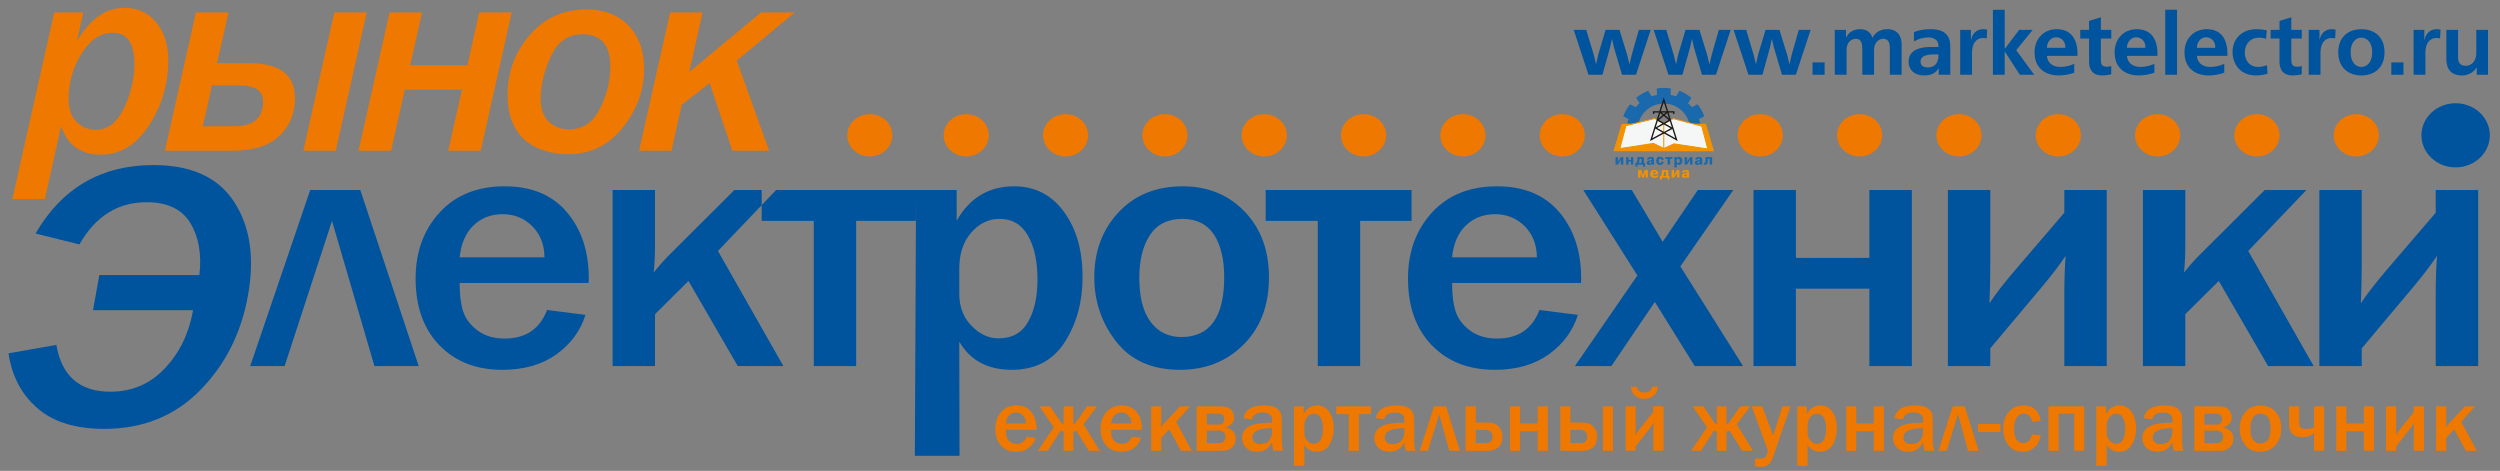 <svg width="223" height="42" viewBox="0 0 223 42" fill="none" xmlns="http://www.w3.org/2000/svg">
<rect x="0" y="0" width="223" height="42" fill="#808080" stroke="none"/>
<path fill-rule="evenodd" clip-rule="evenodd" d="M3.999 17.748H1.103L4.837 1.109H7.435L6.86 3.661C8.037 1.684 9.445 0.696 11.083 0.696C12.318 0.696 13.295 1.167 14.019 2.104C14.749 3.039 15.078 4.304 15.002 5.895C14.904 7.877 14.302 9.692 13.192 11.335C12.072 12.975 10.68 13.794 9.008 13.794C7.205 13.794 6.021 12.949 5.452 11.26L3.999 17.748ZM8.567 11.577C9.579 11.577 10.376 10.98 10.986 9.789C11.583 8.595 11.916 7.365 11.973 6.112C12.072 3.983 11.434 2.92 10.055 2.92C9.008 2.92 8.112 3.499 7.349 4.66C6.596 5.82 6.188 7.096 6.125 8.497C6.073 9.52 6.285 10.29 6.769 10.808C7.245 11.32 7.848 11.577 8.567 11.577ZM27.055 13.445L29.819 1.109H32.714L29.951 13.445H27.055ZM14.708 13.445L17.476 1.109H20.379L19.363 5.637H22.275C25.067 5.637 26.411 6.764 26.308 9.016C26.25 10.29 25.762 11.354 24.854 12.185C23.947 13.025 22.556 13.445 20.695 13.445H14.708ZM18.093 11.26H20.947C22.563 11.26 23.401 10.565 23.47 9.177C23.511 8.143 22.832 7.624 21.418 7.624H18.908L18.093 11.26ZM31.979 13.445L34.752 1.109H37.648L36.592 5.815H41.694L42.745 1.109H45.645L42.877 13.445H39.983L41.206 8.004H36.103L34.886 13.445H31.979ZM50.64 13.76C49.668 13.76 48.737 13.559 47.847 13.152C46.956 12.749 46.289 12.111 45.853 11.226C45.411 10.354 45.228 9.308 45.278 8.096C45.372 6.131 46.067 4.436 47.364 2.999C48.663 1.563 50.312 0.844 52.299 0.844C53.938 0.844 55.228 1.357 56.16 2.389C57.097 3.424 57.522 4.804 57.447 6.545C57.36 8.331 56.702 9.981 55.46 11.491C54.214 13.008 52.609 13.76 50.64 13.76ZM50.771 11.543C51.95 11.543 52.832 10.968 53.438 9.836C54.04 8.699 54.379 7.511 54.431 6.269C54.536 4.132 53.702 3.057 51.944 3.057C50.708 3.057 49.801 3.679 49.203 4.895C48.611 6.112 48.289 7.332 48.233 8.537C48.185 9.567 48.403 10.325 48.904 10.813C49.399 11.294 50.024 11.543 50.771 11.543ZM57.005 13.445L59.775 1.109H62.671L61.48 6.424L67.882 1.109H70.887L65.716 5.407L68.606 13.445H65.329L63.295 7.413L60.813 9.348L59.895 13.445H57.005Z" fill="#EF7800"/>
<path fill-rule="evenodd" clip-rule="evenodd" d="M8.296 27.668L8.86 24.537H17.788C17.999 22.693 17.736 21.141 16.983 19.901C16.236 18.658 14.922 18.038 13.076 18.038C10.503 18.038 8.51 19.292 7.084 21.802L3.171 20.83C5.534 16.761 9.038 14.724 13.686 14.724C17.058 14.724 19.46 15.814 20.884 18.009C22.315 20.198 22.728 22.985 22.119 26.352C21.511 29.732 20.08 32.568 17.818 34.842C15.571 37.117 12.727 38.256 9.296 38.256C6.734 38.256 4.74 37.636 3.332 36.406C1.914 35.177 1.052 33.54 0.76 31.517L5.028 30.764C5.498 33.544 7.107 34.94 9.842 34.94C11.767 34.94 13.387 34.25 14.696 32.866C16.012 31.488 16.851 29.753 17.224 27.668H8.296Z" fill="#00539D"/>
<path fill-rule="evenodd" clip-rule="evenodd" d="M219.043 9.209C220.727 9.209 222.093 10.489 222.093 12.07C222.093 13.643 220.727 14.93 219.043 14.93C217.352 14.93 215.992 13.643 215.992 12.07C215.992 10.489 217.352 9.209 219.043 9.209Z" fill="#00539D"/>
<path fill-rule="evenodd" clip-rule="evenodd" d="M157.016 10.179C158.126 10.179 159.028 11.025 159.028 12.069C159.028 13.11 158.126 13.955 157.016 13.955C155.903 13.955 155 13.11 155 12.069C155 11.025 155.903 10.179 157.016 10.179ZM210.178 10.179C211.292 10.179 212.195 11.025 212.195 12.069C212.195 13.11 211.292 13.955 210.178 13.955C209.07 13.955 208.167 13.11 208.167 12.069C208.167 11.025 209.07 10.179 210.178 10.179ZM201.32 10.179C202.428 10.179 203.335 11.025 203.335 12.069C203.335 13.11 202.428 13.955 201.32 13.955C200.211 13.955 199.302 13.11 199.302 12.069C199.302 11.025 200.211 10.179 201.32 10.179ZM192.459 10.179C193.568 10.179 194.476 11.025 194.476 12.069C194.476 13.11 193.568 13.955 192.459 13.955C191.351 13.955 190.443 13.11 190.443 12.069C190.443 11.025 191.351 10.179 192.459 10.179ZM183.595 10.179C184.711 10.179 185.611 11.025 185.611 12.069C185.616 13.11 184.711 13.955 183.595 13.955C182.487 13.955 181.584 13.11 181.584 12.069C181.584 11.025 182.487 10.179 183.595 10.179ZM174.736 10.179C175.846 10.179 176.752 11.025 176.752 12.069C176.752 13.11 175.846 13.955 174.736 13.955C173.626 13.955 172.724 13.11 172.724 12.069C172.724 11.025 173.626 10.179 174.736 10.179ZM165.878 10.179C166.986 10.179 167.892 11.025 167.892 12.069C167.892 13.11 166.986 13.955 165.878 13.955C164.767 13.955 163.86 13.11 163.86 12.069C163.86 11.025 164.767 10.179 165.878 10.179ZM139.356 10.179C140.466 10.179 141.362 11.025 141.362 12.069C141.362 13.11 140.466 13.955 139.356 13.955C138.24 13.955 137.339 13.11 137.339 12.069C137.339 11.025 138.24 10.179 139.356 10.179ZM130.496 10.179C131.606 10.179 132.502 11.025 132.502 12.069C132.502 13.11 131.606 13.955 130.496 13.955C129.378 13.955 128.475 13.11 128.475 12.069C128.475 11.025 129.378 10.179 130.496 10.179ZM121.631 10.179C122.74 10.179 123.643 11.025 123.643 12.069C123.643 13.11 122.74 13.955 121.631 13.955C120.516 13.955 119.615 13.11 119.615 12.069C119.615 11.025 120.516 10.179 121.631 10.179ZM112.772 10.179C113.88 10.179 114.783 11.025 114.783 12.069C114.783 13.11 113.88 13.955 112.772 13.955C111.658 13.955 110.755 13.11 110.755 12.069C110.755 11.025 111.658 10.179 112.772 10.179ZM103.914 10.179C105.023 10.179 105.919 11.025 105.919 12.069C105.919 13.11 105.023 13.955 103.914 13.955C102.794 13.955 101.898 13.11 101.898 12.069C101.898 11.025 102.794 10.179 103.914 10.179ZM95.054 10.179C96.163 10.179 97.059 11.025 97.059 12.069C97.059 13.11 96.163 13.955 95.054 13.955C93.94 13.955 93.038 13.11 93.038 12.069C93.038 11.025 93.94 10.179 95.054 10.179ZM86.19 10.179C87.296 10.179 88.199 11.025 88.199 12.069C88.199 13.11 87.296 13.955 86.19 13.955C85.08 13.955 84.172 13.11 84.172 12.069C84.172 11.025 85.08 10.179 86.19 10.179ZM77.583 10.179C78.698 10.179 79.595 11.025 79.595 12.069C79.595 13.11 78.698 13.955 77.583 13.955C76.468 13.955 75.572 13.11 75.572 12.069C75.572 11.025 76.468 10.179 77.583 10.179Z" fill="#EF7800"/>
<path fill-rule="evenodd" clip-rule="evenodd" d="M140.376 2.667L141.692 6.666H142.94L143.633 4.171L143.779 3.511H143.801L143.949 4.178L144.685 6.666H145.932L147.241 2.667H146.185L145.555 4.878L145.357 5.706H145.341L145.139 4.883L144.46 2.667H143.22L142.565 4.861L142.376 5.699H142.364L142.163 4.883L141.492 2.667H140.376ZM147.507 2.667L148.828 6.666H150.071L150.771 4.171L150.908 3.511H150.932L151.085 4.178L151.815 6.666H153.064L154.377 2.667H153.32L152.688 4.878L152.488 5.706H152.469L152.276 4.883L151.591 2.667H150.349L149.695 4.861L149.512 5.699H149.495L149.292 4.883L148.633 2.667H147.507ZM154.635 2.667L155.963 6.666H157.211L157.9 4.171L158.037 3.511H158.061L158.216 4.178L158.952 6.666H160.192L161.507 2.667H160.451L159.819 4.878L159.628 5.706H159.612L159.411 4.883L158.728 2.667H157.487L156.825 4.861L156.641 5.699H156.625L156.423 4.883L155.763 2.667H154.635ZM162.755 5.567H161.679V6.665H162.755V5.567ZM164.713 6.666V4.458C164.713 3.739 165.157 3.461 165.541 3.461C166.069 3.461 166.117 3.942 166.117 4.419V6.666H167.167V4.458C167.167 3.781 167.579 3.461 167.983 3.461C168.58 3.461 168.575 4.045 168.575 4.419V6.666H169.625V3.999C169.625 2.69 168.7 2.603 168.344 2.603C167.833 2.603 167.309 2.815 167.035 3.351H167.012C166.907 3.006 166.627 2.603 165.909 2.603C165.399 2.603 164.915 2.834 164.68 3.345H164.661V2.667H163.661V6.666H164.713ZM170.723 3.695C171.195 3.431 171.596 3.338 172.011 3.338C172.137 3.334 172.871 3.357 172.905 4.022L172.911 4.195H172.821C172.625 4.195 172.429 4.19 172.235 4.19C170.535 4.19 170.245 4.959 170.245 5.51C170.245 6.135 170.66 6.729 171.665 6.729C172.544 6.729 172.833 6.251 172.923 6.079H172.935V6.666H173.964V4.142C173.964 3.534 173.813 2.603 172.193 2.603C171.653 2.603 171.205 2.671 170.723 2.867V3.695ZM172.911 4.85V4.947C172.911 5.815 172.383 6.015 171.953 6.015C171.493 6.015 171.313 5.786 171.313 5.499C171.313 4.861 172.153 4.85 172.735 4.85H172.911ZM174.848 2.667V6.666H175.904V4.741C175.904 3.621 176.496 3.39 176.876 3.39C176.98 3.39 177.135 3.409 177.215 3.413L177.256 2.649C177.14 2.626 177.008 2.603 176.904 2.603C176.285 2.603 175.924 3.039 175.831 3.529H175.808V2.667H174.848ZM177.767 0.874V6.666H178.819V4.638H178.853L180.169 6.666H181.449L179.847 4.477L181.312 2.667H180.105L178.853 4.327H178.819V0.874H177.767ZM185.311 4.982V4.741C185.311 4.39 185.276 2.603 183.46 2.603C182.387 2.603 181.484 3.374 181.484 4.666C181.484 6.079 182.444 6.729 183.637 6.729C184.123 6.729 184.616 6.637 185.024 6.482V5.695C184.644 5.867 184.236 5.97 183.776 5.97C182.983 5.97 182.615 5.493 182.588 4.982H185.311ZM182.588 4.263C182.592 3.739 182.937 3.327 183.404 3.327C183.788 3.327 184.247 3.593 184.232 4.263H182.588ZM186.345 3.435V5.493C186.345 5.751 186.356 6.729 187.511 6.729C187.883 6.729 188.263 6.642 188.321 6.625L188.327 5.89C188.199 5.925 188.052 5.954 187.913 5.954C187.397 5.954 187.397 5.602 187.397 5.251V3.435H188.327V2.667H187.397V1.539L186.345 1.867V2.667H185.559V3.435H186.345ZM192.445 4.982V4.741C192.445 4.39 192.421 2.603 190.601 2.603C189.532 2.603 188.625 3.374 188.625 4.666C188.625 6.079 189.579 6.729 190.78 6.729C191.256 6.729 191.756 6.637 192.171 6.482V5.695C191.787 5.867 191.377 5.97 190.917 5.97C190.125 5.97 189.756 5.493 189.723 4.982H192.445ZM189.723 4.263C189.735 3.739 190.079 3.327 190.539 3.327C190.929 3.327 191.389 3.593 191.372 4.263H189.723ZM193.14 6.666H194.192V0.87H193.14V6.666ZM198.685 4.982V4.741C198.685 4.39 198.656 2.603 196.841 2.603C195.767 2.603 194.857 3.374 194.857 4.666C194.857 6.079 195.819 6.729 197.015 6.729C197.496 6.729 197.991 6.637 198.404 6.482V5.695C198.017 5.867 197.612 5.97 197.152 5.97C196.357 5.97 195.991 5.493 195.961 4.982H198.685ZM195.961 4.263C195.968 3.739 196.313 3.327 196.772 3.327C197.163 3.327 197.624 3.593 197.605 4.263H195.961ZM202.196 2.713C201.892 2.633 201.564 2.603 201.3 2.603C199.88 2.603 199.145 3.558 199.145 4.626C199.145 5.683 199.8 6.729 201.231 6.729C201.684 6.729 202.057 6.637 202.259 6.574L202.219 5.809C201.949 5.925 201.649 5.97 201.415 5.97C200.68 5.97 200.237 5.413 200.237 4.683C200.237 3.878 200.781 3.357 201.484 3.357C201.731 3.357 201.937 3.39 202.132 3.471L202.196 2.713ZM203.333 3.435V5.493C203.333 5.751 203.339 6.729 204.5 6.729C204.873 6.729 205.252 6.642 205.316 6.625V5.89C205.184 5.925 205.04 5.954 204.903 5.954C204.385 5.954 204.385 5.602 204.385 5.251V3.435H205.316V2.667H204.385V1.539L203.333 1.867V2.667H202.545V3.435H203.333ZM205.936 2.667V6.666H206.987V4.741C206.987 3.621 207.58 3.39 207.964 3.39C208.068 3.39 208.224 3.409 208.297 3.413L208.337 2.649C208.235 2.626 208.091 2.603 207.993 2.603C207.373 2.603 207.011 3.039 206.917 3.529H206.897V2.667H205.936ZM208.572 4.666C208.572 6.003 209.447 6.729 210.635 6.729C211.831 6.729 212.699 6.003 212.699 4.666C212.699 3.327 211.831 2.603 210.635 2.603C209.447 2.603 208.572 3.327 208.572 4.666ZM209.676 4.666C209.676 3.739 210.171 3.357 210.635 3.357C211.101 3.357 211.6 3.739 211.6 4.666C211.6 5.597 211.101 5.97 210.635 5.97C210.171 5.97 209.676 5.597 209.676 4.666ZM214.388 5.567H213.307V6.665H214.388V5.567ZM215.293 2.667V6.666H216.347V4.741C216.347 3.621 216.937 3.39 217.317 3.39C217.425 3.39 217.58 3.409 217.656 3.413L217.696 2.649C217.587 2.626 217.449 2.603 217.347 2.603C216.731 2.603 216.369 3.039 216.277 3.529H216.248V2.667H215.293ZM220.885 2.667V4.781C220.885 5.322 220.551 5.873 219.943 5.873C219.288 5.873 219.26 5.349 219.26 5.085V2.667H218.215V5.251C218.215 6.625 219.156 6.729 219.632 6.729C219.943 6.729 220.513 6.625 220.904 6.041H220.925V6.666H221.931V2.667H220.885Z" fill="#00539D"/>
<path fill-rule="evenodd" clip-rule="evenodd" d="M91.576 38.95L92.389 39.06C92.288 39.416 92.081 39.714 91.77 39.95C91.466 40.18 91.086 40.296 90.621 40.296C90.069 40.296 89.621 40.11 89.288 39.744C88.949 39.374 88.782 38.869 88.782 38.244C88.782 37.641 88.949 37.152 89.294 36.75C89.633 36.366 90.092 36.162 90.678 36.162C91.242 36.162 91.689 36.36 91.994 36.745C92.305 37.137 92.46 37.636 92.46 38.238V38.341H89.718C89.718 38.61 89.748 38.829 89.794 38.99C89.846 39.152 89.949 39.296 90.1 39.416C90.26 39.536 90.449 39.593 90.678 39.593C91.121 39.593 91.42 39.374 91.576 38.95ZM91.517 37.768C91.517 37.48 91.437 37.245 91.26 37.065C91.092 36.889 90.881 36.796 90.633 36.796C90.385 36.796 90.178 36.882 90.013 37.049C89.846 37.216 89.748 37.452 89.718 37.768H91.517ZM96.649 37.842L98.102 40.213H97.125L96.004 38.422L95.746 38.501V40.213H94.878V38.501L94.608 38.422L93.46 40.213H92.574L93.998 38.112L92.718 36.246H93.66L94.734 37.802L94.878 37.842V36.246H95.746V37.842L95.884 37.802L96.958 36.246H97.853L96.649 37.842ZM100.974 38.95L101.784 39.06C101.681 39.416 101.473 39.714 101.169 39.95C100.858 40.18 100.481 40.296 100.02 40.296C99.464 40.296 99.021 40.11 98.681 39.744C98.342 39.374 98.17 38.869 98.17 38.244C98.17 37.641 98.349 37.152 98.681 36.75C99.026 36.366 99.486 36.162 100.072 36.162C100.64 36.162 101.077 36.36 101.388 36.745C101.704 37.137 101.858 37.636 101.858 38.238L101.853 38.341H99.113C99.113 38.61 99.134 38.829 99.188 38.99C99.241 39.152 99.349 39.296 99.497 39.416C99.648 39.536 99.836 39.593 100.072 39.593C100.516 39.593 100.813 39.374 100.974 38.95ZM100.917 37.768C100.91 37.48 100.825 37.245 100.658 37.065C100.486 36.889 100.278 36.796 100.026 36.796C99.78 36.796 99.573 36.882 99.406 37.049C99.241 37.216 99.142 37.452 99.113 37.768H100.917ZM104.916 37.624L106.306 40.213H105.34L104.296 38.296L103.584 39.048V40.213H102.681V36.246H103.584V37.422C103.584 37.676 103.572 37.905 103.554 38.106C103.681 37.926 103.813 37.784 103.926 37.658L105.272 36.246H106.157L104.916 37.624ZM106.748 40.213V36.246H108.822C109.3 36.246 109.632 36.348 109.812 36.549C109.989 36.75 110.081 36.978 110.081 37.234C110.081 37.67 109.822 37.968 109.31 38.117C109.913 38.268 110.225 38.594 110.225 39.112C110.225 39.438 110.121 39.704 109.909 39.905C109.694 40.11 109.402 40.213 109.01 40.213H106.748ZM107.65 37.877H108.684C109.029 37.877 109.201 37.708 109.201 37.376C109.201 37.061 109.029 36.9 108.684 36.9H107.65V37.877ZM107.65 39.52H108.684C108.909 39.52 109.07 39.473 109.161 39.381C109.258 39.296 109.305 39.152 109.305 38.962C109.305 38.594 109.098 38.405 108.684 38.405H107.65V39.52ZM114.453 40.213H113.597C113.522 39.978 113.482 39.708 113.464 39.416C113.224 40.006 112.77 40.296 112.108 40.296C111.712 40.296 111.39 40.18 111.15 39.95C110.909 39.72 110.793 39.426 110.793 39.072C110.793 38.164 111.59 37.708 113.206 37.708H113.464V37.412C113.464 37.002 113.184 36.796 112.614 36.796C112.064 36.796 111.758 37.002 111.685 37.412L110.913 37.302C110.96 36.968 111.128 36.698 111.432 36.478C111.729 36.272 112.165 36.162 112.734 36.162C113.038 36.162 113.293 36.193 113.486 36.238C113.688 36.292 113.85 36.381 113.981 36.497C114.121 36.625 114.204 36.756 114.264 36.9C114.313 37.038 114.34 37.278 114.34 37.624V39.416C114.34 39.674 114.384 39.938 114.453 40.213ZM113.464 38.193C112.293 38.193 111.712 38.476 111.712 39.025C111.712 39.193 111.776 39.329 111.892 39.445C112.012 39.558 112.184 39.617 112.418 39.617C112.764 39.617 113.021 39.513 113.2 39.302C113.373 39.077 113.464 38.836 113.464 38.566V38.193ZM116.344 41.552H115.424V36.246H116.286V36.934C116.566 36.422 116.968 36.162 117.509 36.162C117.953 36.162 118.301 36.36 118.566 36.738C118.829 37.125 118.968 37.612 118.968 38.204C118.968 38.765 118.837 39.254 118.584 39.674C118.33 40.089 117.958 40.296 117.464 40.296C116.946 40.296 116.577 40.082 116.344 39.662V41.552ZM116.344 38.589C116.344 38.876 116.429 39.112 116.594 39.306C116.773 39.497 116.964 39.589 117.176 39.589C117.464 39.589 117.676 39.468 117.802 39.216C117.941 38.968 118.01 38.645 118.01 38.261C118.01 37.858 117.941 37.532 117.802 37.278C117.67 37.028 117.468 36.9 117.205 36.9C116.964 36.9 116.761 37.002 116.589 37.209C116.424 37.417 116.344 37.688 116.344 38.025V38.589ZM120.308 40.213V36.94H119.204V36.246H122.3V36.94H121.209V40.213H120.308ZM126.26 40.213H125.404C125.329 39.978 125.276 39.708 125.265 39.416C125.022 40.006 124.57 40.296 123.914 40.296C123.518 40.296 123.196 40.18 122.956 39.95C122.714 39.72 122.586 39.426 122.586 39.072C122.586 38.164 123.398 37.708 125.008 37.708H125.265V37.412C125.265 37.002 124.977 36.796 124.42 36.796C123.869 36.796 123.553 37.002 123.484 37.412L122.721 37.302C122.76 36.968 122.933 36.698 123.233 36.478C123.529 36.272 123.966 36.162 124.534 36.162C124.846 36.162 125.098 36.193 125.289 36.238C125.482 36.292 125.654 36.381 125.788 36.497C125.925 36.625 126.013 36.756 126.065 36.9C126.117 37.038 126.144 37.278 126.144 37.624V39.416C126.144 39.674 126.18 39.938 126.26 40.213ZM125.265 38.193C124.098 38.193 123.518 38.476 123.518 39.025C123.518 39.193 123.57 39.329 123.69 39.445C123.805 39.558 123.99 39.617 124.225 39.617C124.565 39.617 124.824 39.513 125.001 39.302C125.18 39.077 125.265 38.836 125.265 38.566V38.193ZM126.644 40.213L127.918 36.246H128.988L130.229 40.213H129.28L128.378 36.94L127.368 40.213H126.644ZM130.729 40.213V36.246H131.637V37.693H132.688C133.142 37.693 133.481 37.817 133.693 38.06C133.906 38.308 134.016 38.606 134.016 38.968C134.021 39.364 133.901 39.674 133.665 39.886C133.429 40.104 133.108 40.213 132.688 40.213H130.729ZM131.637 39.52H132.51C132.729 39.52 132.89 39.473 132.988 39.386C133.085 39.302 133.124 39.157 133.124 38.962C133.124 38.554 132.924 38.353 132.51 38.353H131.637V39.52ZM134.694 40.213V36.246H135.594V37.772H137.164V36.246H138.06V40.213H137.164V38.469H135.594V40.213H134.694ZM139.181 40.213V36.246H140.082V37.693H141.133C141.586 37.693 141.926 37.817 142.145 38.06C142.358 38.308 142.461 38.606 142.461 38.968C142.461 39.364 142.348 39.674 142.112 39.886C141.881 40.104 141.554 40.213 141.133 40.213H139.181ZM140.082 39.52H140.956C141.18 39.52 141.336 39.473 141.433 39.386C141.524 39.302 141.576 39.157 141.576 38.962C141.576 38.554 141.369 38.353 140.956 38.353H140.082V39.52ZM142.978 36.246H143.88V40.209H142.978V36.246ZM145.902 39.808V40.208H145V36.238H145.902V37.968C145.902 38.226 145.897 38.501 145.88 38.796C146.018 38.584 146.201 38.324 146.454 38.02L147.469 36.75V36.238H148.38V40.208H147.469V38.584C147.469 38.256 147.481 37.968 147.5 37.72C147.38 37.922 147.206 38.164 146.981 38.445L145.902 39.808ZM145.488 34.497H146.006C146.045 34.836 146.276 35.009 146.694 35.009C147.09 35.009 147.316 34.836 147.368 34.497H147.884C147.872 34.79 147.752 35.049 147.533 35.256C147.316 35.47 147.028 35.572 146.677 35.572C146.333 35.572 146.052 35.476 145.828 35.274C145.609 35.078 145.494 34.813 145.488 34.497ZM154.916 37.842L156.37 40.213H155.393L154.28 38.422L154.009 38.501V40.213H153.146V38.501L152.877 38.422L151.728 40.213H150.844L152.268 38.112L150.986 36.246H151.929L153.005 37.802L153.146 37.842V36.246H154.009V37.842L154.158 37.802L155.232 36.246H156.124L154.916 37.842ZM159.713 36.246L158.161 40.761C158.066 41.041 157.938 41.256 157.766 41.41C157.605 41.565 157.374 41.64 157.072 41.64C156.957 41.64 156.784 41.634 156.56 41.612V40.905L156.984 40.909C157.176 40.909 157.312 40.874 157.409 40.818C157.502 40.756 157.566 40.645 157.622 40.49C157.674 40.329 157.702 40.244 157.702 40.213C157.702 40.197 157.674 40.118 157.617 39.973L156.249 36.246H157.192L158.161 38.86L158.996 36.246H159.713ZM161.23 41.552H160.316V36.246H161.173V36.934C161.454 36.422 161.857 36.162 162.397 36.162C162.84 36.162 163.196 36.36 163.46 36.738C163.724 37.125 163.852 37.612 163.852 38.204C163.852 38.765 163.73 39.254 163.477 39.674C163.224 40.089 162.846 40.296 162.352 40.296C161.834 40.296 161.46 40.082 161.23 39.662V41.552ZM161.23 38.589C161.23 38.876 161.316 39.112 161.489 39.306C161.661 39.497 161.85 39.589 162.069 39.589C162.352 39.589 162.558 39.468 162.696 39.216C162.828 38.968 162.892 38.645 162.892 38.261C162.892 37.858 162.828 37.532 162.696 37.278C162.558 37.028 162.357 36.9 162.092 36.9C161.85 36.9 161.65 37.002 161.484 37.209C161.316 37.417 161.23 37.688 161.23 38.025V38.589ZM164.678 40.213V36.246H165.574V37.772H167.137V36.246H168.044V40.213H167.137V38.469H165.574V40.213H164.678ZM172.53 40.213H171.669C171.601 39.978 171.549 39.708 171.532 39.416C171.297 40.006 170.842 40.296 170.184 40.296C169.78 40.296 169.465 40.18 169.222 39.95C168.98 39.72 168.86 39.426 168.86 39.072C168.86 38.164 169.665 37.708 171.278 37.708H171.532V37.412C171.532 37.002 171.25 36.796 170.693 36.796C170.141 36.796 169.825 37.002 169.75 37.412L168.986 37.302C169.026 36.968 169.205 36.698 169.498 36.478C169.802 36.272 170.233 36.162 170.808 36.162C171.12 36.162 171.37 36.193 171.561 36.238C171.754 36.292 171.924 36.381 172.056 36.497C172.186 36.625 172.285 36.756 172.337 36.9C172.382 37.038 172.409 37.278 172.409 37.624V39.416C172.409 39.674 172.452 39.938 172.53 40.213ZM171.532 38.193C170.37 38.193 169.785 38.476 169.785 39.025C169.785 39.193 169.842 39.329 169.965 39.445C170.078 39.558 170.256 39.617 170.492 39.617C170.837 39.617 171.096 39.513 171.266 39.302C171.446 39.077 171.532 38.836 171.532 38.566V38.193ZM172.91 40.213L174.186 36.246H175.249L176.496 40.213H175.553L174.652 36.94L173.64 40.213H172.91ZM178.43 38.542H176.444V37.813H178.43V38.542ZM181.253 38.756L182.029 38.836C181.93 39.329 181.736 39.704 181.454 39.938C181.166 40.18 180.817 40.296 180.409 40.296C179.856 40.296 179.437 40.092 179.138 39.698C178.84 39.302 178.689 38.812 178.689 38.232C178.689 37.636 178.852 37.141 179.18 36.75C179.506 36.36 179.938 36.162 180.482 36.162C181.352 36.162 181.866 36.625 182.029 37.532L181.253 37.636C181.189 37.146 180.949 36.9 180.524 36.9C180.224 36.9 180.001 37.033 179.856 37.296C179.725 37.566 179.649 37.881 179.649 38.261C179.649 38.662 179.725 38.973 179.862 39.193C180.013 39.404 180.213 39.52 180.472 39.52C180.866 39.52 181.126 39.265 181.253 38.756ZM182.724 40.213V36.246H185.918V40.213H185.016V36.9H183.626V40.213H182.724ZM187.917 41.552H186.992V36.246H187.86V36.934C188.136 36.422 188.542 36.162 189.076 36.162C189.526 36.162 189.87 36.36 190.134 36.738C190.4 37.125 190.538 37.612 190.538 38.204C190.538 38.765 190.41 39.254 190.152 39.674C189.905 40.089 189.532 40.296 189.032 40.296C188.517 40.296 188.146 40.082 187.917 39.662V41.552ZM187.917 38.589C187.917 38.876 187.997 39.112 188.17 39.306C188.348 39.497 188.537 39.589 188.745 39.589C189.038 39.589 189.245 39.468 189.377 39.216C189.509 38.968 189.577 38.645 189.577 38.261C189.577 37.858 189.509 37.532 189.377 37.278C189.238 37.028 189.042 36.9 188.773 36.9C188.537 36.9 188.332 37.002 188.165 37.209C187.992 37.417 187.917 37.688 187.917 38.025V38.589ZM194.765 40.213H193.909C193.834 39.978 193.789 39.708 193.773 39.416C193.529 40.006 193.081 40.296 192.421 40.296C192.02 40.296 191.704 40.18 191.462 39.95C191.221 39.72 191.094 39.426 191.094 39.072C191.094 38.164 191.905 37.708 193.514 37.708H193.773V37.412C193.773 37.002 193.49 36.796 192.926 36.796C192.374 36.796 192.066 37.002 191.997 37.412L191.228 37.302C191.268 36.968 191.438 36.698 191.742 36.478C192.037 36.272 192.472 36.162 193.044 36.162C193.353 36.162 193.605 36.193 193.8 36.238C193.996 36.292 194.157 36.381 194.296 36.497C194.428 36.625 194.525 36.756 194.577 36.9C194.628 37.038 194.645 37.278 194.645 37.624V39.416C194.645 39.674 194.686 39.938 194.765 40.213ZM193.773 38.193C192.606 38.193 192.02 38.476 192.02 39.025C192.02 39.193 192.081 39.329 192.204 39.445C192.317 39.558 192.49 39.617 192.733 39.617C193.076 39.617 193.336 39.513 193.508 39.302C193.68 39.077 193.773 38.836 193.773 38.566V38.193ZM195.732 40.213V36.246H197.804C198.288 36.246 198.621 36.348 198.798 36.549C198.977 36.75 199.069 36.978 199.069 37.234C199.069 37.67 198.81 37.968 198.293 38.117C198.908 38.268 199.212 38.594 199.212 39.112C199.212 39.438 199.109 39.704 198.896 39.905C198.689 40.11 198.39 40.213 198.001 40.213H195.732ZM196.632 37.877H197.666C198.018 37.877 198.196 37.708 198.196 37.376C198.196 37.061 198.018 36.9 197.666 36.9H196.632V37.877ZM196.632 39.52H197.666C197.892 39.52 198.053 39.473 198.15 39.381C198.241 39.296 198.293 39.152 198.293 38.962C198.293 38.594 198.078 38.405 197.666 38.405H196.632V39.52ZM201.59 40.296C201.005 40.296 200.557 40.089 200.242 39.662C199.929 39.244 199.776 38.76 199.776 38.216C199.776 37.63 199.948 37.141 200.294 36.75C200.636 36.36 201.092 36.162 201.654 36.162C202.193 36.162 202.63 36.354 202.976 36.733C203.321 37.117 203.486 37.612 203.486 38.216C203.486 38.841 203.309 39.341 202.953 39.726C202.597 40.104 202.144 40.296 201.59 40.296ZM201.626 39.553C202.234 39.553 202.534 39.106 202.534 38.209C202.534 37.808 202.465 37.485 202.321 37.25C202.177 37.016 201.953 36.9 201.648 36.9C201.34 36.9 201.109 37.021 200.96 37.26C200.809 37.502 200.736 37.825 200.736 38.226C200.736 38.657 200.816 38.99 200.97 39.216C201.132 39.445 201.352 39.553 201.626 39.553ZM206.412 40.213V38.65C206.118 38.881 205.773 39.002 205.377 39.002C205.004 39.002 204.705 38.9 204.498 38.704C204.285 38.509 204.184 38.226 204.184 37.869V36.246H205.085V37.745C205.085 38.094 205.285 38.268 205.677 38.268C205.957 38.268 206.198 38.209 206.412 38.106V36.246H207.318V40.213H206.412ZM208.394 40.213V36.246H209.297V37.772H210.857V36.246H211.76V40.213H210.857V38.469H209.297V40.213H208.394ZM213.742 39.813V40.213H212.834V36.246H213.742V37.968C213.742 38.226 213.737 38.509 213.72 38.802C213.852 38.589 214.041 38.33 214.288 38.025L215.31 36.756V36.246H216.213V40.213H215.31V38.589C215.31 38.261 215.322 37.976 215.34 37.728C215.218 37.926 215.04 38.169 214.817 38.45L213.742 39.813ZM219.533 37.624L220.929 40.213H219.96L218.912 38.296L218.201 39.048V40.213H217.298V36.246H218.201V37.422C218.201 37.676 218.189 37.905 218.172 38.106C218.304 37.926 218.43 37.784 218.552 37.658L219.89 36.246H220.774L219.533 37.624Z" fill="#EF7800"/>
<path fill-rule="evenodd" clip-rule="evenodd" d="M144.308 14.455H144.327L144.355 14.363L144.579 14.019H144.797V14.684H144.579V14.334L144.591 14.255H144.579L144.539 14.334L144.327 14.684H144.103V14.019H144.327V14.363L144.308 14.455ZM145.269 14.408V14.684H145.051V14.019H145.269V14.259H145.476V14.019H145.693V14.684H145.476V14.408H145.269ZM145.872 14.535H145.957C146.027 14.42 146.056 14.292 146.056 14.143V14.019H146.636V14.535H146.739L146.727 14.858H146.556V14.684H146.067V14.858H145.884L145.872 14.535ZM146.411 14.168H146.249V14.23C146.249 14.292 146.245 14.344 146.233 14.398C146.223 14.448 146.205 14.495 146.181 14.535H146.411V14.168ZM147.117 14.236H146.919C146.929 14.082 147.039 14 147.239 14C147.371 14 147.452 14.023 147.492 14.075C147.527 14.12 147.539 14.184 147.539 14.255V14.552L147.544 14.639L147.572 14.684H147.343L147.325 14.627C147.268 14.684 147.187 14.714 147.089 14.707C146.957 14.703 146.893 14.639 146.889 14.523C146.889 14.472 146.9 14.431 146.929 14.398C146.957 14.363 146.991 14.339 147.039 14.327C147.061 14.322 147.1 14.311 147.16 14.304C147.227 14.299 147.268 14.288 147.291 14.282L147.321 14.236V14.218C147.321 14.16 147.291 14.132 147.227 14.132C147.187 14.132 147.16 14.143 147.14 14.168L147.117 14.236ZM147.321 14.375L147.256 14.398L147.192 14.414C147.136 14.431 147.108 14.46 147.113 14.507L147.136 14.558L147.187 14.575L147.284 14.535C147.301 14.507 147.313 14.466 147.313 14.408L147.321 14.375ZM148.199 14.426H148.412C148.405 14.507 148.371 14.575 148.313 14.622C148.256 14.679 148.181 14.707 148.084 14.707C147.941 14.707 147.843 14.668 147.795 14.582C147.757 14.5 147.733 14.42 147.733 14.339C147.733 14.266 147.757 14.179 147.795 14.098C147.843 14.023 147.947 13.984 148.089 13.988C148.164 13.996 148.227 14.007 148.268 14.035C148.313 14.071 148.348 14.098 148.365 14.138C148.389 14.179 148.4 14.218 148.405 14.266H148.199C148.193 14.184 148.153 14.143 148.089 14.143L148.008 14.179C147.98 14.207 147.964 14.259 147.964 14.334C147.964 14.414 147.976 14.472 148.003 14.507L148.089 14.558L148.175 14.518L148.199 14.426ZM148.749 14.172H148.537V14.019H149.187V14.172H148.975V14.684H148.749V14.172ZM149.352 14.019H149.537V14.094H149.543C149.612 14.023 149.687 13.988 149.767 13.988C149.831 13.988 149.888 14.007 149.935 14.04C149.973 14.075 150.009 14.11 150.025 14.168C150.055 14.224 150.059 14.288 150.059 14.35C150.059 14.414 150.049 14.472 150.032 14.523C150.013 14.575 149.98 14.622 149.935 14.654C149.893 14.691 149.836 14.707 149.761 14.707C149.687 14.703 149.617 14.674 149.571 14.622H149.565L149.571 14.684V14.931H149.352V14.019ZM149.692 14.54C149.732 14.54 149.767 14.523 149.796 14.488C149.819 14.455 149.831 14.402 149.831 14.344C149.831 14.292 149.819 14.247 149.796 14.212C149.773 14.179 149.739 14.156 149.692 14.156L149.6 14.207C149.577 14.242 149.559 14.288 149.559 14.344C149.559 14.414 149.577 14.466 149.6 14.495L149.692 14.54ZM150.48 14.455H150.491L150.525 14.363L150.744 14.019H150.968V14.684H150.744V14.334L150.761 14.255H150.744L150.709 14.334L150.491 14.684H150.267V14.019H150.491V14.363L150.48 14.455ZM151.416 14.236H151.215C151.221 14.082 151.331 14 151.529 14C151.664 14 151.748 14.023 151.784 14.075C151.819 14.12 151.836 14.184 151.836 14.255V14.552L151.845 14.639L151.871 14.684H151.635L151.615 14.627C151.565 14.684 151.485 14.714 151.388 14.707C151.255 14.703 151.187 14.639 151.18 14.523C151.18 14.472 151.197 14.431 151.221 14.398C151.249 14.363 151.289 14.339 151.331 14.327C151.359 14.322 151.399 14.311 151.451 14.304C151.517 14.299 151.565 14.288 151.583 14.282L151.612 14.236V14.218C151.612 14.16 151.583 14.132 151.525 14.132C151.48 14.132 151.451 14.143 151.44 14.168L151.416 14.236ZM151.612 14.375L151.549 14.398L151.485 14.414C151.428 14.431 151.399 14.46 151.404 14.507L151.428 14.558L151.485 14.575L151.577 14.535C151.605 14.507 151.612 14.466 151.612 14.408V14.375ZM151.991 14.691V14.535H152.037L152.088 14.511L152.116 14.443C152.123 14.408 152.128 14.363 152.128 14.304L152.135 14.019H152.721V14.684H152.496V14.168H152.341L152.335 14.316C152.331 14.402 152.331 14.472 152.319 14.53C152.307 14.575 152.284 14.622 152.244 14.65C152.209 14.679 152.151 14.696 152.083 14.696L151.991 14.691Z" fill="#1A69AC"/>
<path fill-rule="evenodd" clip-rule="evenodd" d="M151.546 10.627L152.024 10.364C151.881 9.979 151.673 9.618 151.425 9.301L150.914 9.559C150.914 9.559 150.822 9.45 150.73 9.358C150.64 9.261 150.574 9.209 150.574 9.209L150.874 8.731C150.553 8.462 150.19 8.243 149.794 8.095L149.508 8.595C149.508 8.595 149.388 8.554 149.237 8.514C149.105 8.479 149.018 8.462 149.018 8.462L149.037 7.889C148.83 7.859 148.624 7.837 148.409 7.837C148.198 7.837 147.99 7.859 147.784 7.889L147.806 8.462C147.806 8.462 147.709 8.479 147.589 8.514C147.432 8.554 147.318 8.595 147.318 8.595L147.025 8.095C146.634 8.243 146.266 8.462 145.946 8.731L146.244 9.209C146.244 9.209 146.181 9.261 146.082 9.358C145.996 9.45 145.912 9.559 145.912 9.559L145.401 9.301C145.141 9.618 144.94 9.979 144.792 10.364L145.266 10.627C145.266 10.627 145.21 10.761 145.186 10.87C145.169 10.945 145.157 10.994 145.146 11.041H146.134C146.261 10.508 146.577 10.037 146.996 9.719C147.388 9.415 147.882 9.243 148.417 9.243C148.685 9.243 148.94 9.29 149.18 9.365C149.9 9.618 150.462 10.209 150.673 10.945H150.669L150.692 11.041H151.673C151.668 10.994 151.656 10.945 151.638 10.87C151.605 10.761 151.546 10.627 151.546 10.627Z" fill="#1A69AC"/>
<path fill-rule="evenodd" clip-rule="evenodd" d="M143.916 13.489L144.647 11.041H152.171L152.896 13.494L143.916 13.489Z" fill="#F39100"/>
<path fill-rule="evenodd" clip-rule="evenodd" d="M148.41 11.015L149.262 10.585L151.794 11.244L152.334 13.291L149.324 12.831L148.406 13.244L147.492 12.791L144.48 13.256L145.027 11.206L147.594 10.573L148.41 11.015Z" fill="#F5F6F6"/>
<path fill-rule="evenodd" clip-rule="evenodd" d="M152.395 13.349L149.338 12.877L148.406 13.293L147.487 12.837L144.421 13.31L144.987 11.171L147.607 10.524L148.413 10.96L149.257 10.54L151.825 11.213L152.395 13.349ZM149.319 12.787L152.275 13.236L151.757 11.287L149.267 10.632L148.413 11.069L147.59 10.622L145.07 11.246L144.547 13.201L147.499 12.746L148.406 13.194L149.319 12.787Z" fill="#F39100"/>
<path fill-rule="evenodd" clip-rule="evenodd" d="M148.453 13.244H148.363V11.032H148.453V13.244Z" fill="#F39100"/>
<path fill-rule="evenodd" clip-rule="evenodd" d="M148.837 10.04H149.234V10.165H149.361V9.918H148.922H148.798L148.406 8.69L148.017 9.918H147.895H147.441V10.165H147.562V10.04H147.981L147.763 10.722L147.178 12.584L148.429 11.905L149.647 12.584L148.837 10.04ZM149.125 11.36L148.531 11.021L148.951 10.797L149.125 11.36ZM148.413 10.951L147.975 10.7L148.406 10.345L148.847 10.706L148.413 10.951ZM148.505 10.262L148.717 10.085L148.877 10.573L148.505 10.262ZM148.406 9.09L148.67 9.918H148.147L148.406 9.09ZM148.585 10.04L148.406 10.182L148.234 10.04H148.585ZM148.09 10.085L148.309 10.262L147.941 10.578L148.09 10.085ZM147.871 10.786L148.279 11.021L147.694 11.349L147.871 10.786ZM147.385 12.332L147.653 11.469L148.303 11.83L147.385 12.332ZM147.814 11.417L148.406 11.095L149.021 11.441L148.434 11.768L147.814 11.417ZM149.175 11.505L149.434 12.326L148.555 11.83L149.175 11.505Z" fill="#1A1A18"/>
<path fill-rule="evenodd" clip-rule="evenodd" d="M146.48 15.845L146.332 15.393H146.313L146.332 15.484V15.845H146.119V15.178H146.399L146.539 15.588L146.549 15.664H146.561L146.565 15.588L146.705 15.178H146.991V15.845H146.78V15.484L146.796 15.393H146.78L146.624 15.845H146.48ZM147.693 15.657H147.916C147.904 15.742 147.859 15.8 147.784 15.829C147.705 15.857 147.636 15.87 147.577 15.87C147.504 15.87 147.416 15.853 147.332 15.806C147.249 15.761 147.204 15.668 147.204 15.518C147.197 15.404 147.235 15.312 147.301 15.249C147.365 15.186 147.456 15.156 147.563 15.156C147.665 15.156 147.745 15.178 147.795 15.225C147.855 15.265 147.889 15.322 147.904 15.386C147.916 15.444 147.923 15.501 147.923 15.558H147.447C147.452 15.633 147.468 15.68 147.504 15.702L147.589 15.732C147.648 15.732 147.687 15.709 147.693 15.657ZM147.447 15.444H147.693C147.693 15.348 147.648 15.294 147.572 15.294C147.499 15.294 147.452 15.348 147.447 15.444ZM148.051 15.697H148.141C148.211 15.582 148.239 15.456 148.239 15.306V15.178H148.819V15.697H148.923L148.904 16.017H148.739V15.845H148.251V16.017H148.065L148.051 15.697ZM148.596 15.329H148.435V15.393C148.435 15.456 148.428 15.508 148.417 15.558C148.405 15.61 148.389 15.657 148.365 15.697H148.596V15.329ZM149.313 15.61H149.325L149.36 15.525L149.583 15.178H149.801V15.845H149.583V15.496L149.595 15.416H149.583L149.543 15.496L149.325 15.845H149.107V15.178H149.325V15.525L149.313 15.61ZM150.251 15.398H150.049C150.055 15.242 150.165 15.164 150.371 15.164C150.496 15.164 150.583 15.186 150.617 15.236C150.659 15.284 150.669 15.348 150.669 15.416V15.714L150.675 15.8L150.703 15.845H150.473L150.451 15.789C150.397 15.845 150.319 15.874 150.221 15.87C150.089 15.864 150.02 15.8 150.02 15.685C150.013 15.633 150.032 15.593 150.055 15.558C150.081 15.525 150.123 15.501 150.169 15.49C150.191 15.484 150.231 15.473 150.284 15.468C150.352 15.461 150.397 15.45 150.423 15.444L150.445 15.398V15.381C150.445 15.322 150.423 15.294 150.359 15.294C150.312 15.294 150.284 15.306 150.273 15.329L150.251 15.398ZM150.445 15.536L150.388 15.565L150.325 15.577C150.261 15.593 150.239 15.622 150.239 15.668L150.261 15.72L150.319 15.736L150.409 15.697C150.435 15.668 150.445 15.628 150.445 15.57V15.536Z" fill="#F39100"/>
<path fill-rule="evenodd" clip-rule="evenodd" d="M210.666 31.073V32.654H206.885V16.946H210.666V23.771C210.666 24.806 210.637 25.902 210.585 27.058C211.137 26.217 211.937 25.197 212.974 23.98L217.267 18.974V16.946H221.053V32.654H217.267V26.202C217.267 24.919 217.306 23.784 217.387 22.813C216.854 23.621 216.123 24.577 215.199 25.678L210.666 31.073ZM200.542 22.385L206.379 32.654H202.317L197.917 25.064L194.93 28.022V32.654H191.149V16.946H194.93V21.617C194.93 22.617 194.901 23.518 194.814 24.306C195.366 23.621 195.895 23.035 196.394 22.553L202.021 16.946H205.735L200.542 22.385ZM177.531 31.073V32.654H173.751V16.946H177.531V23.771C177.531 24.806 177.51 25.902 177.459 27.058C178.003 26.217 178.802 25.197 179.849 23.98L184.138 18.974V16.946H187.919V32.654H184.138V26.202C184.138 24.919 184.181 23.784 184.254 22.813C183.726 23.621 182.995 24.577 182.066 25.678L177.531 31.073ZM156.414 32.654V16.946H160.194V23.001H166.749V16.946H170.535V32.654H166.749V25.747H160.194V32.654H156.414ZM155.482 32.654H151.174L147.613 26.933L143.733 32.654H140.481L146.055 24.57L141.229 16.946H145.554L148.311 21.572L151.449 16.946H154.614L149.887 23.761L155.482 32.654ZM137.09 22.956C137.081 21.823 136.718 20.899 136.006 20.181C135.294 19.468 134.414 19.105 133.357 19.105C132.318 19.105 131.45 19.444 130.754 20.11C130.058 20.784 129.645 21.726 129.525 22.956H137.09ZM137.321 27.65L140.746 28.086C140.303 29.503 139.435 30.683 138.161 31.602C136.867 32.528 135.265 32.987 133.33 32.987C131.007 32.987 129.135 32.257 127.715 30.793C126.302 29.326 125.594 27.35 125.594 24.845C125.594 22.48 126.307 20.508 127.734 18.956C129.158 17.399 131.099 16.619 133.541 16.619C135.931 16.619 137.774 17.387 139.086 18.922C140.389 20.456 141.038 22.427 141.038 24.829L141.027 25.235H129.525C129.525 26.311 129.634 27.16 129.853 27.811C130.066 28.448 130.495 29.01 131.134 29.488C131.785 29.966 132.578 30.2 133.541 30.2C135.41 30.2 136.673 29.349 137.321 27.65ZM117.546 32.654V19.703H112.898V16.946H125.911V19.703H121.326V32.654H117.546ZM105.378 30.064C107.917 30.064 109.198 28.286 109.198 24.732C109.198 23.114 108.889 21.852 108.285 20.922C107.67 19.995 106.734 19.526 105.475 19.526C104.171 19.526 103.206 20.008 102.574 20.968C101.942 21.927 101.626 23.202 101.626 24.789C101.626 26.5 101.959 27.811 102.633 28.713C103.305 29.608 104.217 30.064 105.378 30.064ZM105.246 32.987C102.769 32.987 100.879 32.149 99.569 30.477C98.266 28.803 97.61 26.897 97.61 24.735C97.61 22.416 98.328 20.486 99.775 18.938C101.218 17.394 103.125 16.619 105.493 16.619C107.739 16.619 109.583 17.372 111.026 18.877C112.467 20.38 113.193 22.335 113.193 24.735C113.193 27.217 112.445 29.212 110.945 30.717C109.446 32.229 107.551 32.987 105.246 32.987ZM85.567 26.217C85.567 27.362 85.925 28.31 86.654 29.057C87.378 29.803 88.182 30.183 89.067 30.183C90.275 30.183 91.153 29.695 91.716 28.694C92.274 27.707 92.543 26.449 92.543 24.931C92.543 23.328 92.274 22.035 91.704 21.032C91.135 20.032 90.302 19.526 89.182 19.526C88.177 19.526 87.32 19.938 86.62 20.761C85.913 21.577 85.567 22.651 85.567 23.98V26.217ZM85.59 40.657H81.605L81.713 16.946H85.333V19.692C86.493 17.641 88.206 16.619 90.457 16.619C92.314 16.619 93.796 17.377 94.905 18.894C96.014 20.404 96.565 22.341 96.565 24.697C96.565 26.926 96.037 28.861 94.98 30.51C93.927 32.158 92.347 32.987 90.255 32.987C88.102 32.987 86.538 32.149 85.567 30.47L85.59 40.657ZM72.59 32.654V19.703H67.942V16.946H81.713V19.703H76.369V32.654H72.59ZM64.041 22.385L69.878 32.654H65.809L61.414 25.064L58.428 28.022V32.654H54.646V16.946H58.428V21.617C58.428 22.617 58.393 23.518 58.312 24.306C58.859 23.621 59.388 23.035 59.886 22.553L65.511 16.946H69.234L64.041 22.385ZM48.568 22.956C48.556 21.823 48.194 20.899 47.483 20.181C46.77 19.468 45.892 19.105 44.84 19.105C43.795 19.105 42.928 19.444 42.231 20.11C41.535 20.784 41.129 21.726 41.001 22.956H48.568ZM48.798 27.65L52.224 28.086C51.779 29.503 50.913 30.683 49.638 31.602C48.349 32.528 46.742 32.987 44.806 32.987C42.483 32.987 40.61 32.257 39.193 30.793C37.778 29.326 37.072 27.35 37.072 24.845C37.072 22.48 37.785 20.508 39.215 18.956C40.639 17.399 42.577 16.619 45.018 16.619C47.409 16.619 49.252 17.387 50.562 18.922C51.861 20.456 52.521 22.427 52.521 24.829L52.504 25.235H41.001C41.001 26.311 41.106 27.16 41.324 27.811C41.542 28.448 41.971 29.01 42.61 29.488C43.254 29.966 44.054 30.2 45.018 30.2C46.886 30.2 48.15 29.349 48.798 27.65ZM22.318 32.654L27.673 16.946H32.138L37.349 32.654H33.401L29.614 19.703L25.387 32.654H22.318Z" fill="#00539D"/>
</svg>
